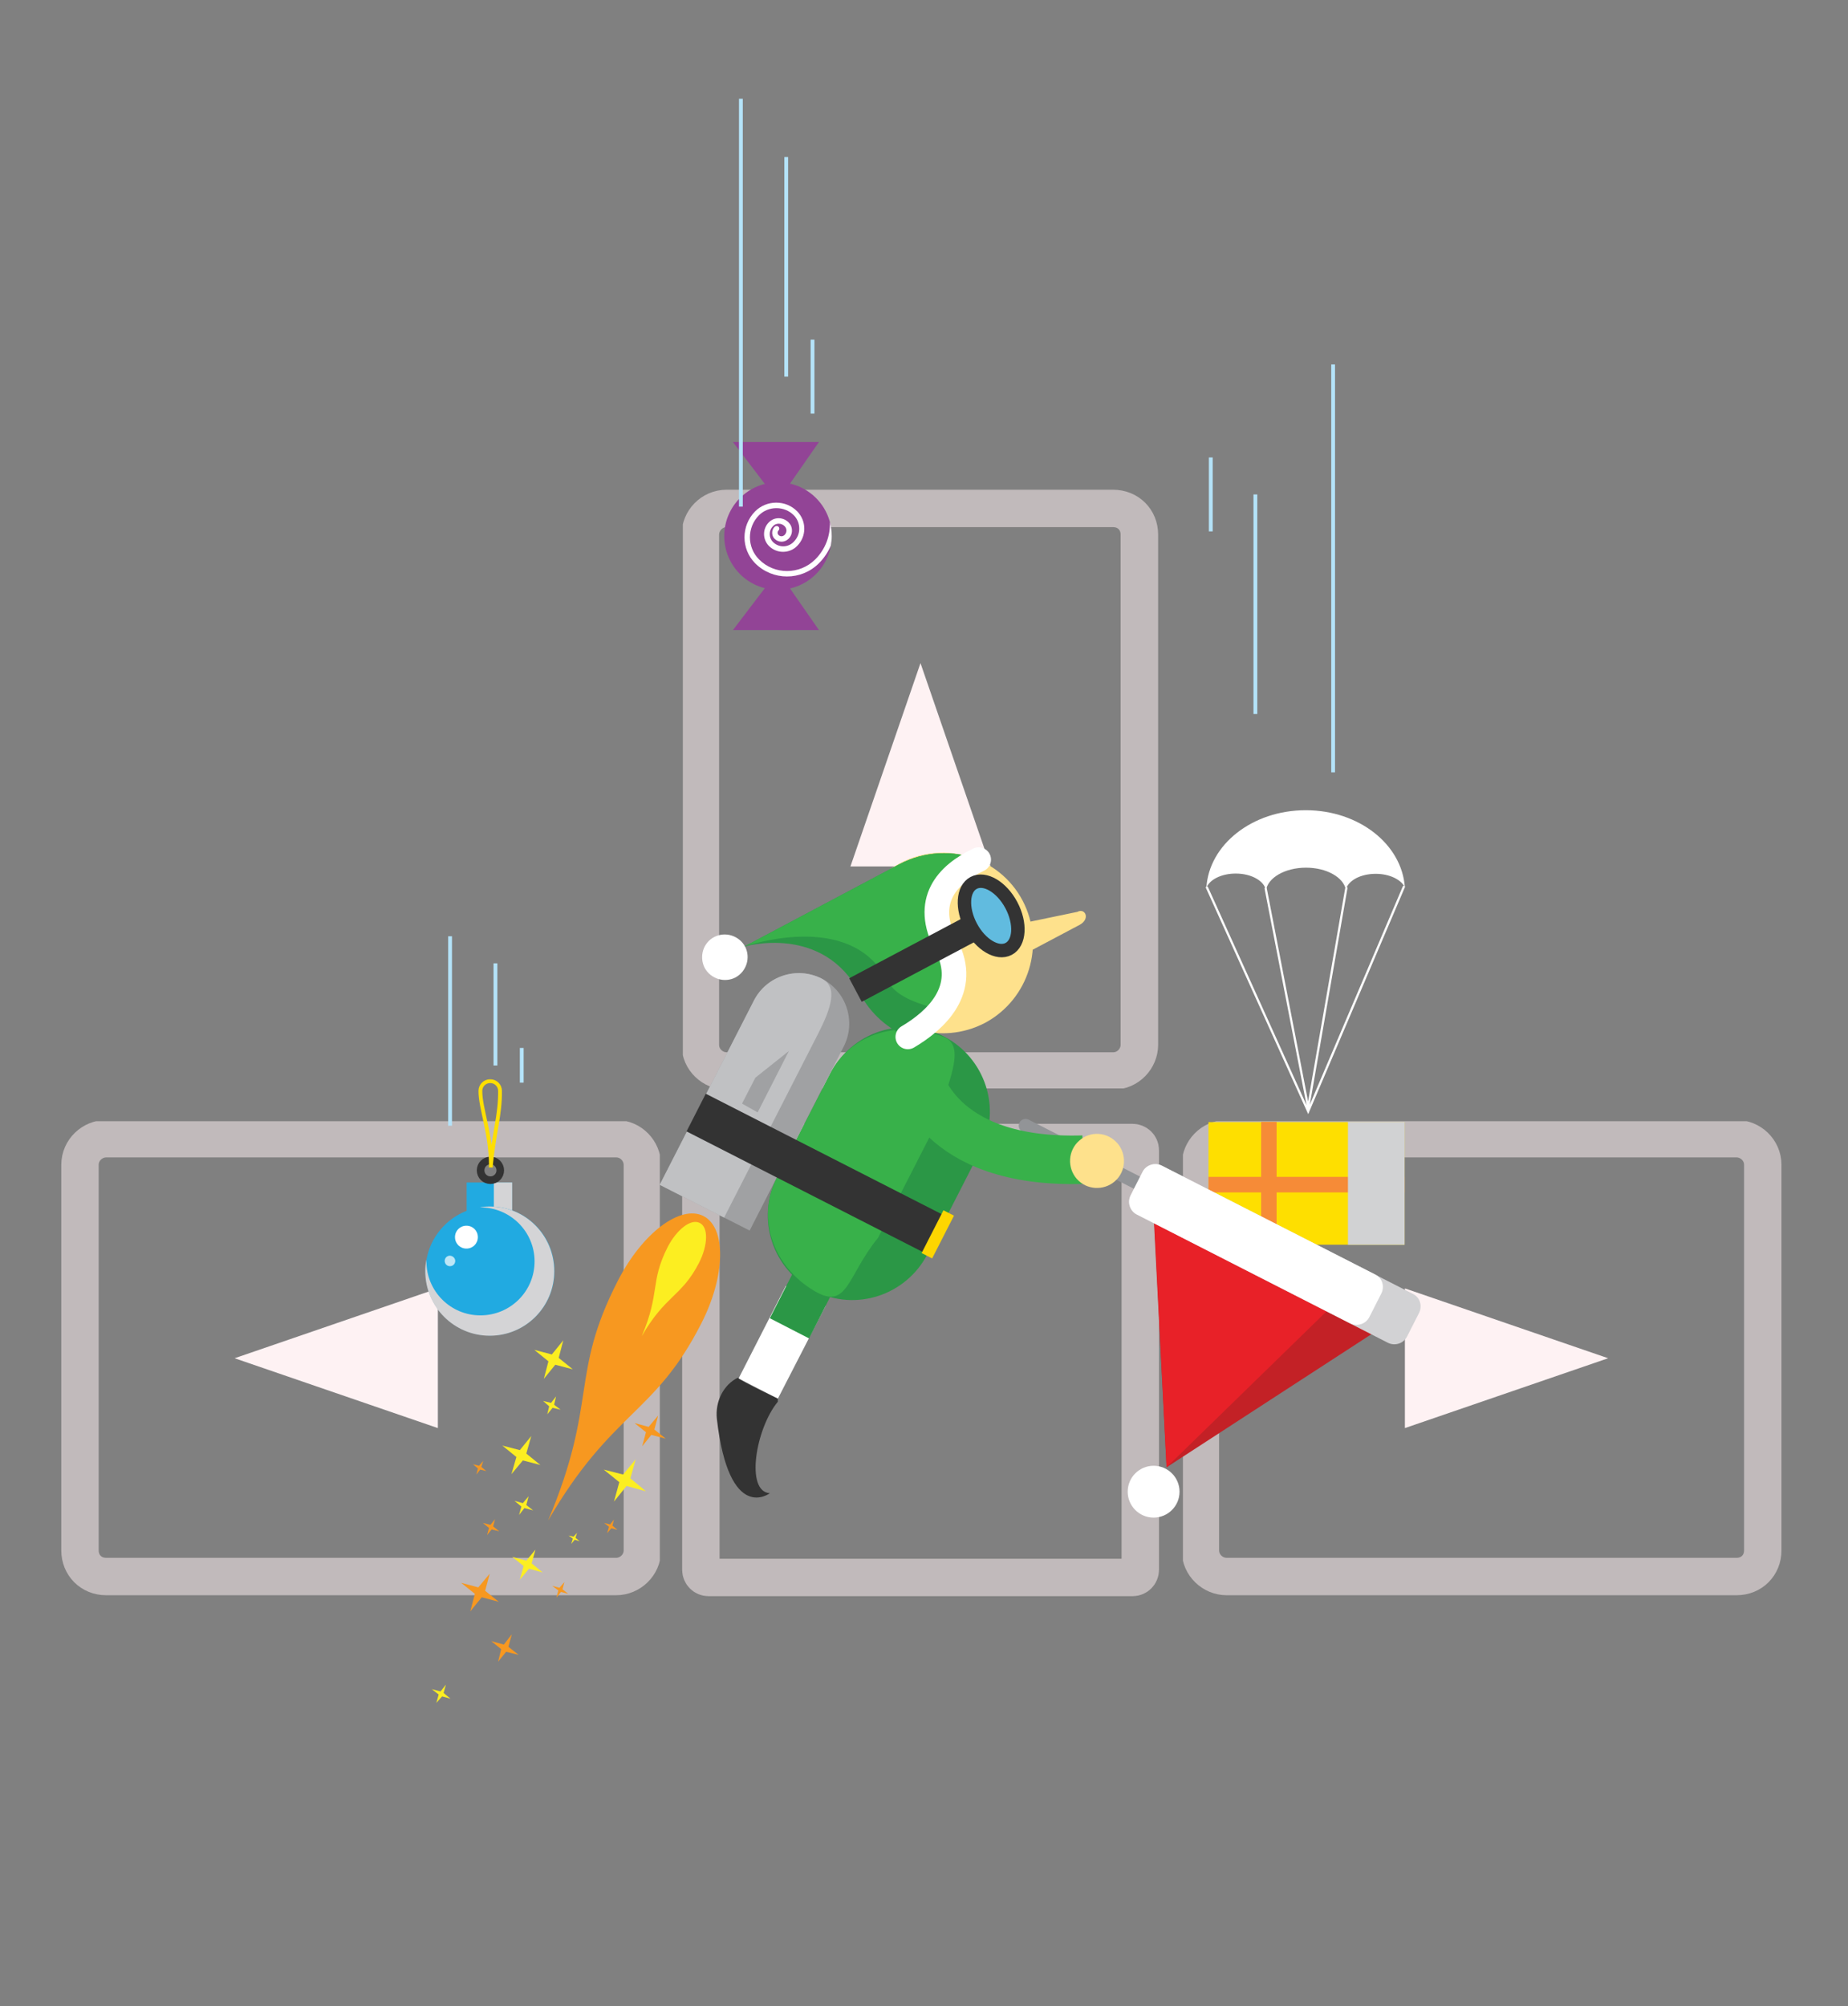 <svg xmlns="http://www.w3.org/2000/svg" xmlns:xlink="http://www.w3.org/1999/xlink" width="484.9" height="526.3" viewBox="0 0 484.9 526.3"><rect x="0" y="0" width="484.9" height="526.3" fill="#808080" stroke="none"/><symbol id="c" viewBox="-37.3 -81.3 74.5 162.6"><path fill="#fff" d="M-26.1 57.6c5.9 0 10.8-2.8 11.3-6.4.6 4.8 7.1 8.6 15 8.6 7.7 0 14-3.6 14.9-8.2.9 3.4 5.5 5.9 11.2 5.9 5.2 0 9.6-2.2 10.9-5.1C36.1 68.6 19.9 81.3.1 81.3c-20 0-36.3-12.9-37.2-29.1 1.1 3.1 5.6 5.4 11 5.4z"/><use xlink:href="#a" width="73.4" height="45.9" x="-36.7" y="-23" transform="translate(.39 -58.315)" overflow="visible"/><path fill="none" stroke="#fff" stroke-width=".831" stroke-linecap="round" stroke-miterlimit="10" d="M-36.9 52.4L1-31.4l35.8 84M-36.9 52.4L1-31.4l35.8 84M-14.9 52L1-30l14.3 82.2"/></symbol><symbol id="a" viewBox="-36.7 -23 73.4 45.9"><path fill="#FEDF00" d="M36.7-23h-73.4v46h73.4z"/><path fill="#F68B37" d="M-11.2 2.4V23H-17V2.4h-19.7v-5.8H-17V-23h5.8v19.6h47.9v5.8z"/><path fill="#D1D2D3" d="M36.7-23H15.5v46h21.2z"/></symbol><symbol id="d" viewBox="-28.2 -56.1 56.5 112.1"><path fill="#21AAE1" d="M9.7-3.5h-19.9v14.4H9.7z"/><path fill="#D4D4D6" d="M9.7-3.5h-8v14.4h8z"/><path fill="#21AAE1" d="M28.2-27.8C28.2-43.4 15.6-56 0-56s-28.2 12.6-28.2 28.2S-15.6.4 0 .4s28.2-12.6 28.2-28.2z"/><path fill="#D4D4D6" d="M0 .4C-1.5.4-3 .3-4.5 0h.3C8.9 0 19.5-10.6 19.5-23.6c0-13.1-10.6-23.6-23.7-23.6s-23.6 10.6-23.6 23.6v.8c-.3-1.6-.5-3.3-.5-5.1 0-15.6 12.6-28.2 28.2-28.2s28.2 12.6 28.2 28.2S15.6.4 0 .4z"/><path fill="none" stroke="#333" stroke-width="3.322" stroke-miterlimit="10" d="M4.5 16.2c0-2.4-1.9-4.3-4.3-4.3s-4.3 1.9-4.3 4.3 1.9 4.3 4.3 4.3c2.3.1 4.3-1.9 4.3-4.3z"/><path fill="none" stroke="#FEDF00" stroke-width="1.661" stroke-miterlimit="10" d="M.4 18.3c0 14.1-4.6 24.9-4.6 32.6 0 2.4 1.9 4.3 4.3 4.3s4.3-1.9 4.3-4.3c.1-10.6-2.7-18.5-4-32.6z"/><path fill="#fff" d="M-5.3-13c0-2.8-2.2-5-5-5s-5 2.2-5 5 2.2 5 5 5 5-2.2 5-5z"/><path opacity=".7" fill="#fff" d="M-15.2-23.4c0-1.3-1-2.3-2.3-2.3-1.3 0-2.3 1-2.3 2.3 0 1.3 1 2.3 2.3 2.3 1.3-.1 2.3-1.1 2.3-2.3z"/></symbol><symbol id="b" viewBox="-19 -19 48 38"><path opacity=".51" fill="none" stroke="#FEF2F3" stroke-width="3" stroke-miterlimit="10" d="M25.4-17.5h-40.9c-1.1 0-2.1.9-2.1 2.1v30.9c0 1.1.9 2.1 2.1 2.1h40.9c1.1 0 2.1-.9 2.1-2.1v-30.9c0-1.2-.9-2.1-2.1-2.1z"/><path fill="#FEF2F3" d="M-1.2 5.6L15.1 0-1.2-5.6z"/></symbol><symbol id="e" viewBox="-23.5 -41.1 47 82.3"><path fill="#924496" d="M0 23.5C13 23.5 23.5 13 23.5 0S13-23.5 0-23.5-23.5-13-23.5 0-13 23.5 0 23.5z"/><path fill="#fff" d="M22.7 6.1c.2-5.9-1.9-11.8-6.4-16.3C9.5-17-1.6-17-8.3-10.2c-5.3 5.3-5.3 14 0 19.3 2 2 4.7 3.1 7.6 3.1 2.9 0 5.6-1.1 7.6-3.1 1.6-1.6 2.4-3.7 2.4-5.9S8.4-1 6.8-2.6C5.6-3.8 4-4.5 2.3-4.5c-1.7 0-3.3.7-4.5 1.9-1.9 1.9-1.9 5 0 6.9.6.7 1.5 1.1 2.5 1.1S2.2 5 2.9 4.3c.5-.5.8-1.2.8-1.9S3.4 1 2.9.5C2.1-.3.9-.3.2.5c-.5.5-.5 1.4 0 1.9s.5 1.2 0 1.7c-.5.4-1.2.4-1.7-.1-1.4-1.4-1.4-3.8 0-5.2 1.7-1.7 4.4-1.7 6.1 0 1 1 1.5 2.2 1.5 3.6S5.6 5 4.6 6C3.5 7.1 1.9 7.8.3 7.8-1.3 7.8-2.8 7.2-4 6-6.8 3.2-6.8-1.4-4-4.3-2.3-6-.1-6.9 2.2-6.9c2.3 0 4.6.9 6.2 2.6 2 2 3.1 4.7 3.1 7.5 0 2.9-1.1 5.5-3.1 7.6-2.5 2.5-5.7 3.8-9.2 3.8-3.5 0-6.8-1.4-9.2-3.8-6.2-6.3-6.2-16.4 0-22.7 7.7-7.7 20.2-7.7 27.9 0 2.3 2.3 4 4.9 5.2 7.7.2 1.3.4 2.7.4 4.1 0 2.2-.3 4.3-.8 6.2z"/><path fill="#924496" d="M-4.7-21.4l-15-19.7h37.6l-15.3 22zM-4.7 21.4l-15 19.7h37.6l-15.3-22z"/></symbol><use xlink:href="#b" width="48" height="38" x="-19" y="-19" transform="matrix(0 -3.272 -3.282 0 241.529 223.354)" overflow="visible"/><use xlink:href="#b" width="48" height="38" x="-19" y="-19" transform="matrix(-3.272 0 0 -3.272 110.966 356.293)" overflow="visible" opacity=".47"/><use xlink:href="#b" width="48" height="38" x="-19" y="-19" transform="matrix(3.272 0 0 -3.272 372.559 356.293)" overflow="visible" opacity=".47"/><path opacity=".51" fill="none" stroke="#FEF2F3" stroke-width="9.817" stroke-miterlimit="10" d="M299.2 301.7v110.1c0 1.1-.9 2-2 2H185.9c-1.1 0-2-.9-2-2V301.7c0-1.1.9-2 2-2h111.2c1.2 0 2.1.9 2.1 2z"/><use xlink:href="#c" width="74.5" height="162.6" x="-37.3" y="-81.3" transform="matrix(.701 0 0 -.701 342.55 269.527)" overflow="visible"/><path fill="#C32126" d="M302.4 312.9l3.7 72 60.5-39.3z"/><path fill="#E82128" d="M302.5 312.9l3.6 72 47.2-46z"/><circle fill="#fff" cx="302.7" cy="391.3" r="6.8"/><path fill="none" stroke="#929497" stroke-width="3.579" stroke-linecap="round" stroke-linejoin="round" stroke-miterlimit="10" d="M269.1 295.3l94.9 48.5"/><path fill="#D2D2D4" d="M369.2 350.6c-.9 1.8-3.2 2.6-5.1 1.6l-65.8-33.6c-1.8-.9-2.6-3.2-1.6-5.1l3.1-6.1c.9-1.8 3.2-2.6 5.1-1.6l65.8 33.6c1.9.9 2.6 3.2 1.6 5.1l-3.1 6.1z"/><path fill="#fff" d="M359.3 345.5c-.9 1.8-3.2 2.6-5.1 1.6l-55.9-28.5c-1.8-.9-2.6-3.2-1.6-5.1l3.1-6.1c.9-1.8 3.2-2.6 5.1-1.6l55.9 28.5c1.9.9 2.6 3.2 1.6 5.1l-3.1 6.1z"/><path fill="none" stroke="#38B14A" stroke-width="11.081" stroke-miterlimit="10" d="M327.8 363.7"/><path fill="#fff" d="M216.6 342.6l-12.5 24.3-10.3-5.3 12.4-24.3"/><path fill="#2B9746" d="M215.4 325.2c6.8 3.5 6.2 7.5 4.4 11.1l-7.5 14.8-10.3-5.3 11-21.6 2.4 1z"/><path fill="#3BB34A" d="M218.2 281.8c5.6-10.9 18.9-15.2 29.8-9.7"/><path fill="#2B9746" d="M203.9 308.8c-5.6 10.9-1.2 24.2 9.7 29.8 10.9 5.6 24.2 1.2 29.8-9.7l13.9-27.2c5.6-10.9 1.2-24.2-9.6-29.8-10.9-5.6-24.2-1.2-29.8 9.7l-14 27.2z"/><path fill="#38B14A" d="M203.9 308.8c-5.6 10.9-.9 23.5 9.7 29.8 8.9 5.3 8.6-3.9 16.8-13.9l13.9-27.2c5-14.3 9.2-23.2 3.3-25.5-11.4-4.5-24.2-1.2-29.8 9.7l-13.9 27.1z"/><path fill="none" stroke="#38B14A" stroke-width="12.724" stroke-miterlimit="10" d="M240.9 282.1s4.5 23.3 43.3 22.1"/><path fill="#333" d="M204.1 367.7v-.8s-10.1-4.8-10.5-5.5c-3.7 1.8-6 6.2-5.5 10.8 3.2 27.7 13.9 19.5 13.9 19.5-6.5-.4-3.7-17 2.1-24z"/><path fill="#FEE18C" d="M283.2 299.2c-3 2.6-3.2 7.1-.7 10 2.6 3 7.1 3.2 10 .7 3-2.6 3.2-7.1.7-10-2.6-3-7.1-3.3-10-.7z"/><path fill="#A0A1A3" d="M196.7 322.8l24.7-48.3c3.3-6.5.7-14.5-5.8-17.8-6.5-3.3-14.5-.7-17.8 5.8l-24.7 48.3"/><path fill="#C0C1C3" d="M190 319.4l24.7-48.3c3.3-6.5 5.3-12.2.9-14.4-6.5-3.3-14.5-.7-17.8 5.8l-24.7 48.3"/><path fill="#333" d="M185.188 286.903l63.507 32.413-5.046 9.887-63.508-32.413z"/><path fill="#FED600" d="M247.554 317.48l2.76 1.41-5.727 11.222-2.76-1.41z"/><path fill="#fff" d="M184.9 253.9c1.6 2.9 5.2 4 8.1 2.5 2.9-1.6 4-5.2 2.5-8.1-1.6-2.9-5.2-4-8.1-2.5-2.9 1.5-4 5.1-2.5 8.1z"/><path fill="#FEE18C" d="M261.5 243.6l21.2-4.4c2-1.1 3.5 1.8.6 3.4l-21.9 11.6.1-10.6zM268.3 236.2c6.1 11.6 1.7 25.9-9.8 32.1-11.6 6.1-25.9 1.7-32.1-9.8-6.1-11.6-1.7-25.9 9.8-32.1 11.6-6.1 26-1.7 32.1 9.8z"/><path fill="#2B9746" d="M225.6 260.6c2.9 5.4 7.4 9.3 12.6 11.4 7.3-4.3 16.2-12.5 10.1-24-6.1-11.6.2-18.6 8.5-22.5-6.6-2.5-14.1-2.3-20.8 1.2l-40.7 21.6c.1 0 20.6-6.1 30.3 12.3z"/><path fill="#38B14A" d="M232.6 256.9c2.9 5.4 9.3 6.3 14.6 8.4 7.3-4.3 7.3-5.8 1.1-17.3-6.1-11.6.2-18.6 8.5-22.5-6.6-2.5-14.1-2.3-20.8 1.2l-40.7 21.6c.1 0 27.6-9.8 37.3 8.6z"/><path fill="none" stroke="#fff" stroke-width="6.458" stroke-linecap="round" stroke-linejoin="round" stroke-miterlimit="10" d="M256.8 225.5c-8.3 3.9-14.7 10.9-8.5 22.5 6.1 11.6-2.8 19.7-10.1 24"/><path fill="#333" d="M258.173 245.79l-32.067 17.01-3.28-6.184 32.067-17.01z"/><ellipse transform="matrix(-.883 .469 -.469 -.883 602.262 330.325)" fill="#61BBDF" stroke="#333" stroke-width="3.522" stroke-miterlimit="10" cx="260" cy="240.1" rx="6" ry="9.8"/><path fill="#A0A1A3" d="M207 275.7l-8.8 7-3.5 6.8 4.1 2.3z"/><path fill="#F79820" d="M143.8 398.9c16.8-28.9 27.9-27.6 40.2-51.7 6.4-12.5 6.6-25.1.6-28.2-6.1-3.1-16.1 4.5-22.5 17-12.7 24.8-5.1 31.6-18.3 62.9z"/><path fill="#FCEE21" d="M168.4 350.5c6.2-10.8 10.4-10.3 15-19.2 2.4-4.7 2.5-9.4.2-10.5-2.3-1.2-6 1.7-8.4 6.3-4.7 9.3-1.9 11.8-6.8 23.4zM147.8 351.6l-1.2 4.6 3.7 3-4.6-1.2-3 3.7 1.2-4.6-3.7-3 4.6 1.2zM145.9 366.3l-.5 2.2 1.7 1.3-2.1-.5-1.4 1.7.5-2.1-1.6-1.4 2.1.5zM139.4 376.7l-1.3 4.6 3.7 3-4.6-1.2-3 3.6 1.3-4.5-3.7-3 4.6 1.2z"/><path fill="#F79820" d="M172.7 371.3l-1 3.7 3 2.4-3.8-1-2.4 3 1-3.7-3-2.4 3.7 1zM129.9 398.5l-.5 1.9 1.6 1.3-2-.5-1.2 1.5.5-1.9-1.6-1.3 2 .5zM128.5 412.8l-1.2 4.5 3.6 2.9-4.5-1.2-3 3.7 1.2-4.6-3.6-2.9 4.5 1.2zM126.8 383.2l-.5 1.6 1.3 1.1-1.6-.4-1 1.3.4-1.6-1.3-1.1 1.6.4zM161.1 398.6l-.4 1.6 1.3 1.1-1.6-.4-1.1 1.3.5-1.7-1.3-1 1.6.4zM134.3 428.7l-.9 3.3 2.7 2.1-3.3-.8-2.1 2.6.8-3.3-2.6-2.1 3.3.9z"/><path fill="#FCEE21" d="M117 441.9l-.6 2.2 1.8 1.5-2.2-.6-1.5 1.7.6-2.2-1.8-1.4 2.3.6z"/><path fill="#F79820" d="M148.1 415l-.5 1.9 1.5 1.2-1.9-.5-1.2 1.5.5-1.9-1.6-1.2 1.9.5z"/><path fill="#FCEE21" d="M138.7 392.5l-.6 2.3 1.8 1.4-2.3-.6-1.4 1.8.6-2.2-1.8-1.5 2.2.6zM166.8 382.8l-1.4 5 4.1 3.4-5.1-1.4-3.3 4.1 1.4-5.1-4.1-3.3 5.1 1.3zM151.4 402.1l-.4 1.3 1.1.9-1.3-.4-.9 1.1.4-1.4-1.1-.8 1.3.3zM140.5 406.5l-1 3.6 2.9 2.4-3.6-1-2.4 2.9 1-3.6-3-2.4 3.7 1z"/><use xlink:href="#d" width="56.5" height="112.1" x="-28.2" y="-56.1" transform="matrix(.6 0 0 -.6 128.567 316.728)" overflow="visible"/><g fill="none" stroke="#B4E3F9" stroke-miterlimit="10"><path d="M349.8 95.6v107M317.7 120v19.4M329.4 129.7v57.6"/></g><g fill="none" stroke="#B4E3F9" stroke-miterlimit="10"><path d="M118.1 295.3v-49.7M136.9 284v-9.1M130 279.5v-26.8"/></g><use xlink:href="#e" width="47" height="82.3" x="-23.5" y="-41.1" transform="matrix(.6 0 0 -.6 204.14 140.616)" overflow="visible"/><g fill="none" stroke="#B4E3F9" stroke-miterlimit="10"><path d="M194.4 132.9v-107M213.2 108.5V89.1M206.3 98.8V41.2"/></g></svg>